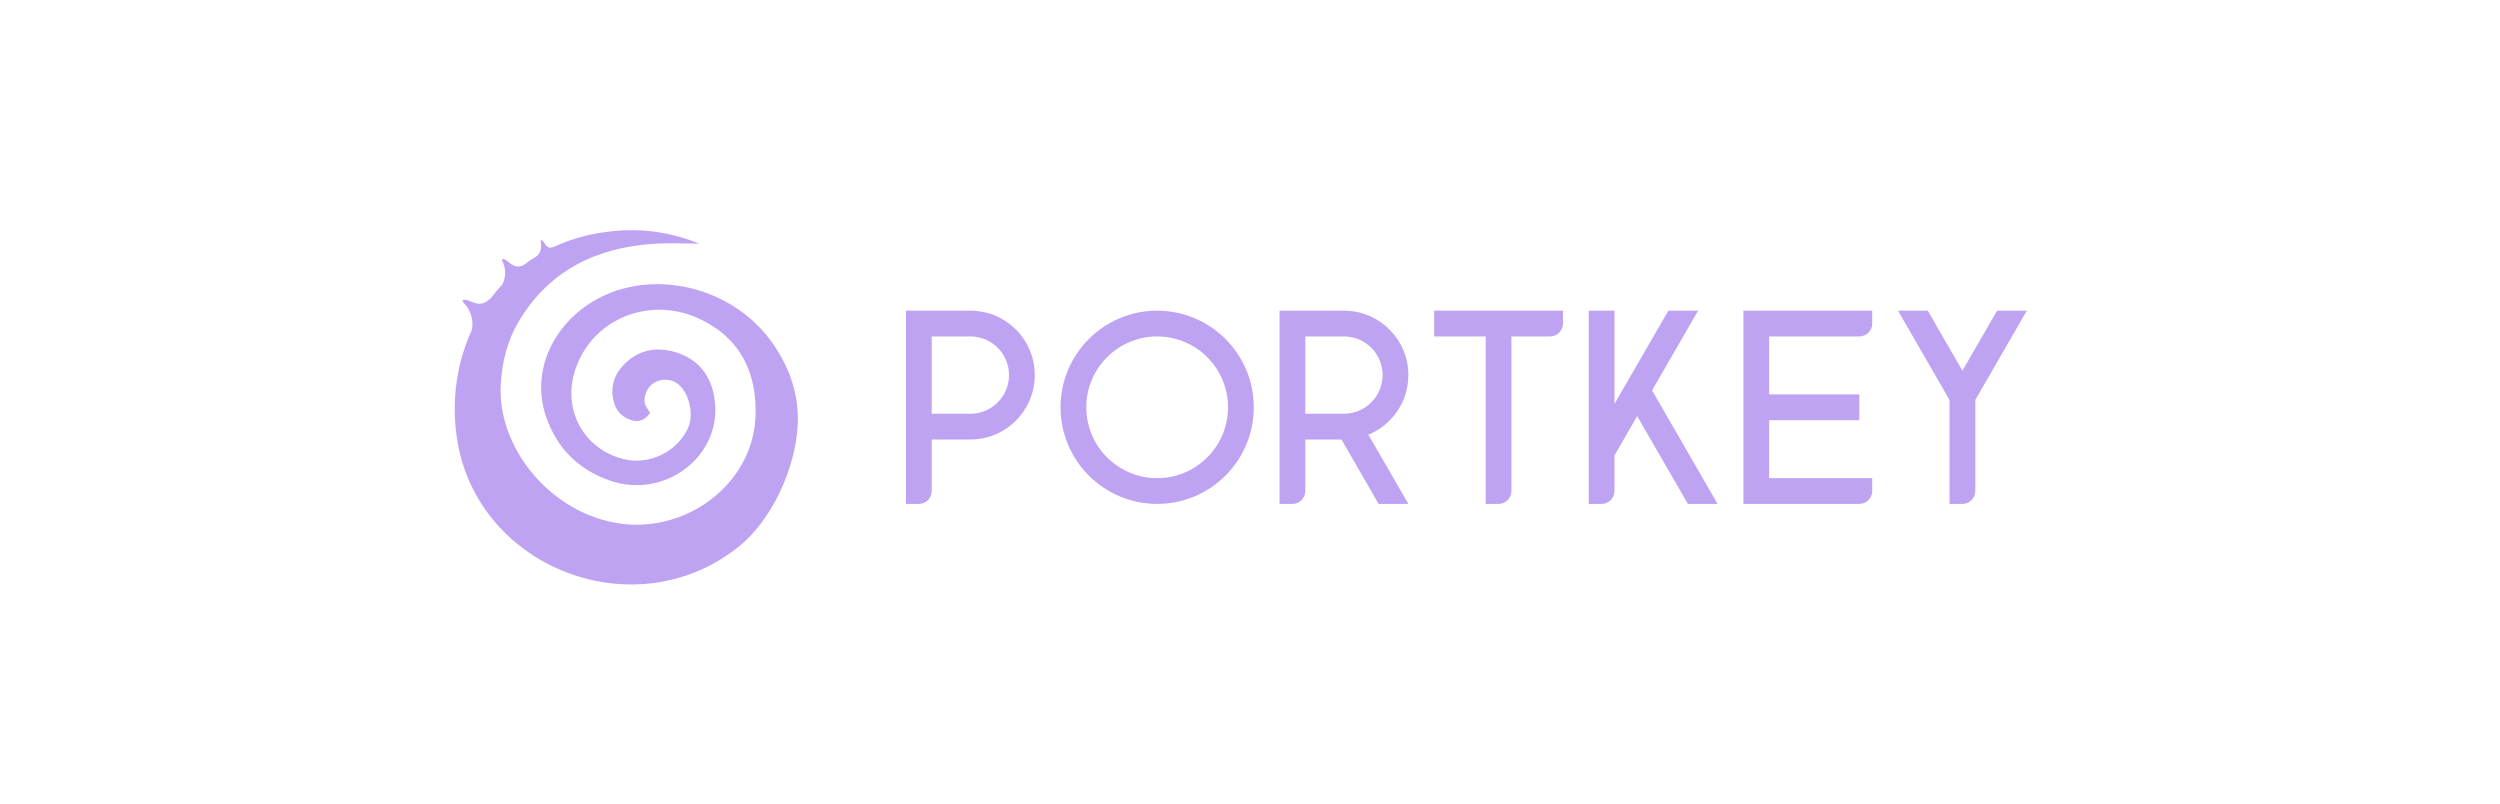 <svg width="115" height="37" viewBox="0 0 115 37" fill="none" xmlns="http://www.w3.org/2000/svg">
<g opacity="0.5" clip-path="url(#clip0_810_59001)">
<path d="M53.23 15.476C55.028 15.476 56.489 16.937 56.489 18.735C56.489 20.534 55.028 21.995 53.23 21.995C51.431 21.995 49.97 20.534 49.97 18.735C49.97 16.937 51.431 15.476 53.23 15.476ZM53.23 14.291C50.776 14.291 48.785 16.282 48.785 18.735C48.785 21.189 50.776 23.18 53.23 23.18C55.683 23.18 57.674 21.189 57.674 18.735C57.674 16.282 55.683 14.291 53.23 14.291Z" fill="#7D48E8"/>
<path d="M85.53 15.476C85.856 15.476 86.122 15.21 86.122 14.884V14.291H80.196V23.18H85.53C85.856 23.18 86.122 22.913 86.122 22.587V21.995H81.382V19.328H85.53V18.143H81.382V15.476H85.53Z" fill="#7D48E8"/>
<path d="M69.526 14.291H65.971V15.476H68.341V23.18H68.934C69.26 23.18 69.526 22.913 69.526 22.587V15.476H71.304C71.63 15.476 71.897 15.21 71.897 14.884V14.291H69.526Z" fill="#7D48E8"/>
<path d="M44.637 14.291H41.674V23.18H42.267C42.593 23.18 42.859 22.913 42.859 22.587V20.217H44.637C46.273 20.217 47.6 18.89 47.6 17.254C47.6 15.618 46.273 14.291 44.637 14.291ZM44.637 19.032H42.859V15.476H44.637C45.618 15.476 46.415 16.273 46.415 17.254C46.415 18.235 45.618 19.032 44.637 19.032Z" fill="#7D48E8"/>
<path d="M64.785 17.254C64.785 15.618 63.458 14.291 61.822 14.291H58.859V23.18H59.452C59.778 23.18 60.044 22.913 60.044 22.587V20.217H61.707L63.416 23.18H64.785L62.945 19.995C64.024 19.553 64.785 18.493 64.785 17.254ZM60.044 15.476H61.822C62.803 15.476 63.6 16.273 63.6 17.254C63.6 18.235 62.803 19.032 61.822 19.032H60.044V15.476Z" fill="#7D48E8"/>
<path d="M77.642 23.18H79.011L75.995 17.959L78.113 14.291H76.744L74.267 18.578V14.291H73.082V23.18H73.675C74.001 23.18 74.267 22.913 74.267 22.587V20.949L75.31 19.142L77.642 23.177V23.18Z" fill="#7D48E8"/>
<path d="M93.234 14.291H91.865L90.271 17.052L88.677 14.291H87.308L89.678 18.398V23.18H90.271C90.597 23.18 90.864 22.913 90.864 22.587V18.398L93.234 14.291Z" fill="#7D48E8"/>
<path d="M27.877 13.555C25.697 14.512 24.325 16.852 25.122 19.175C25.605 20.58 26.576 21.584 28.023 22.097C30.547 22.992 33.178 21.024 32.885 18.464C32.757 17.377 32.206 16.55 31.086 16.203C30.254 15.949 29.454 16.067 28.799 16.675C28.248 17.187 28.034 17.821 28.257 18.559C28.378 18.965 28.671 19.217 29.071 19.335C29.421 19.442 29.694 19.288 29.904 18.998C29.863 18.927 29.824 18.849 29.774 18.784C29.501 18.432 29.72 17.919 29.957 17.706C30.277 17.415 30.796 17.389 31.14 17.629C31.691 18.017 31.945 19.051 31.643 19.703C31.14 20.79 29.845 21.421 28.66 21.113C26.787 20.627 25.863 18.775 26.467 16.989C27.27 14.612 29.972 13.572 32.274 14.713C34.135 15.635 34.825 17.241 34.754 19.158C34.633 22.31 31.454 24.648 28.262 24.041C25.169 23.451 22.87 20.488 23.036 17.688C23.095 16.654 23.329 15.685 23.857 14.796C25.228 12.482 27.374 11.395 30.055 11.217C30.76 11.169 31.474 11.208 32.147 11.208C32.111 11.193 32.026 11.149 31.94 11.119C30.627 10.63 29.273 10.473 27.886 10.671C27.027 10.778 26.23 11.012 25.51 11.341C25.498 11.341 25.48 11.347 25.462 11.356C25.14 11.495 25.083 11.178 24.968 11.08C24.855 10.989 24.87 11.104 24.87 11.104C24.968 11.569 24.722 11.756 24.689 11.78C24.485 11.907 24.289 12.043 24.099 12.189C24.093 12.189 24.088 12.189 24.085 12.194C23.637 12.399 23.451 12.052 23.246 11.949C23.027 11.839 23.11 12.02 23.11 12.02C23.38 12.556 23.145 13.015 23.101 13.089C22.911 13.294 22.733 13.51 22.565 13.735C22.547 13.747 22.529 13.756 22.508 13.774C22.07 14.171 21.726 13.857 21.456 13.797C21.157 13.732 21.326 13.928 21.326 13.928C21.88 14.497 21.705 15.178 21.705 15.178C20.997 16.719 20.742 18.5 21.039 20.287C22.014 26.162 29.24 28.939 33.975 25.152C35.513 23.922 36.58 21.555 36.692 19.596C36.772 18.203 36.343 16.941 35.548 15.8C33.865 13.374 30.503 12.402 27.874 13.555H27.877Z" fill="#7D48E8"/>
</g>
<defs>
<clipPath id="clip0_810_59001">
<rect width="72.317" height="22.634" fill="white" transform="translate(20.917 7.42)"/>
</clipPath>
</defs>
</svg>
